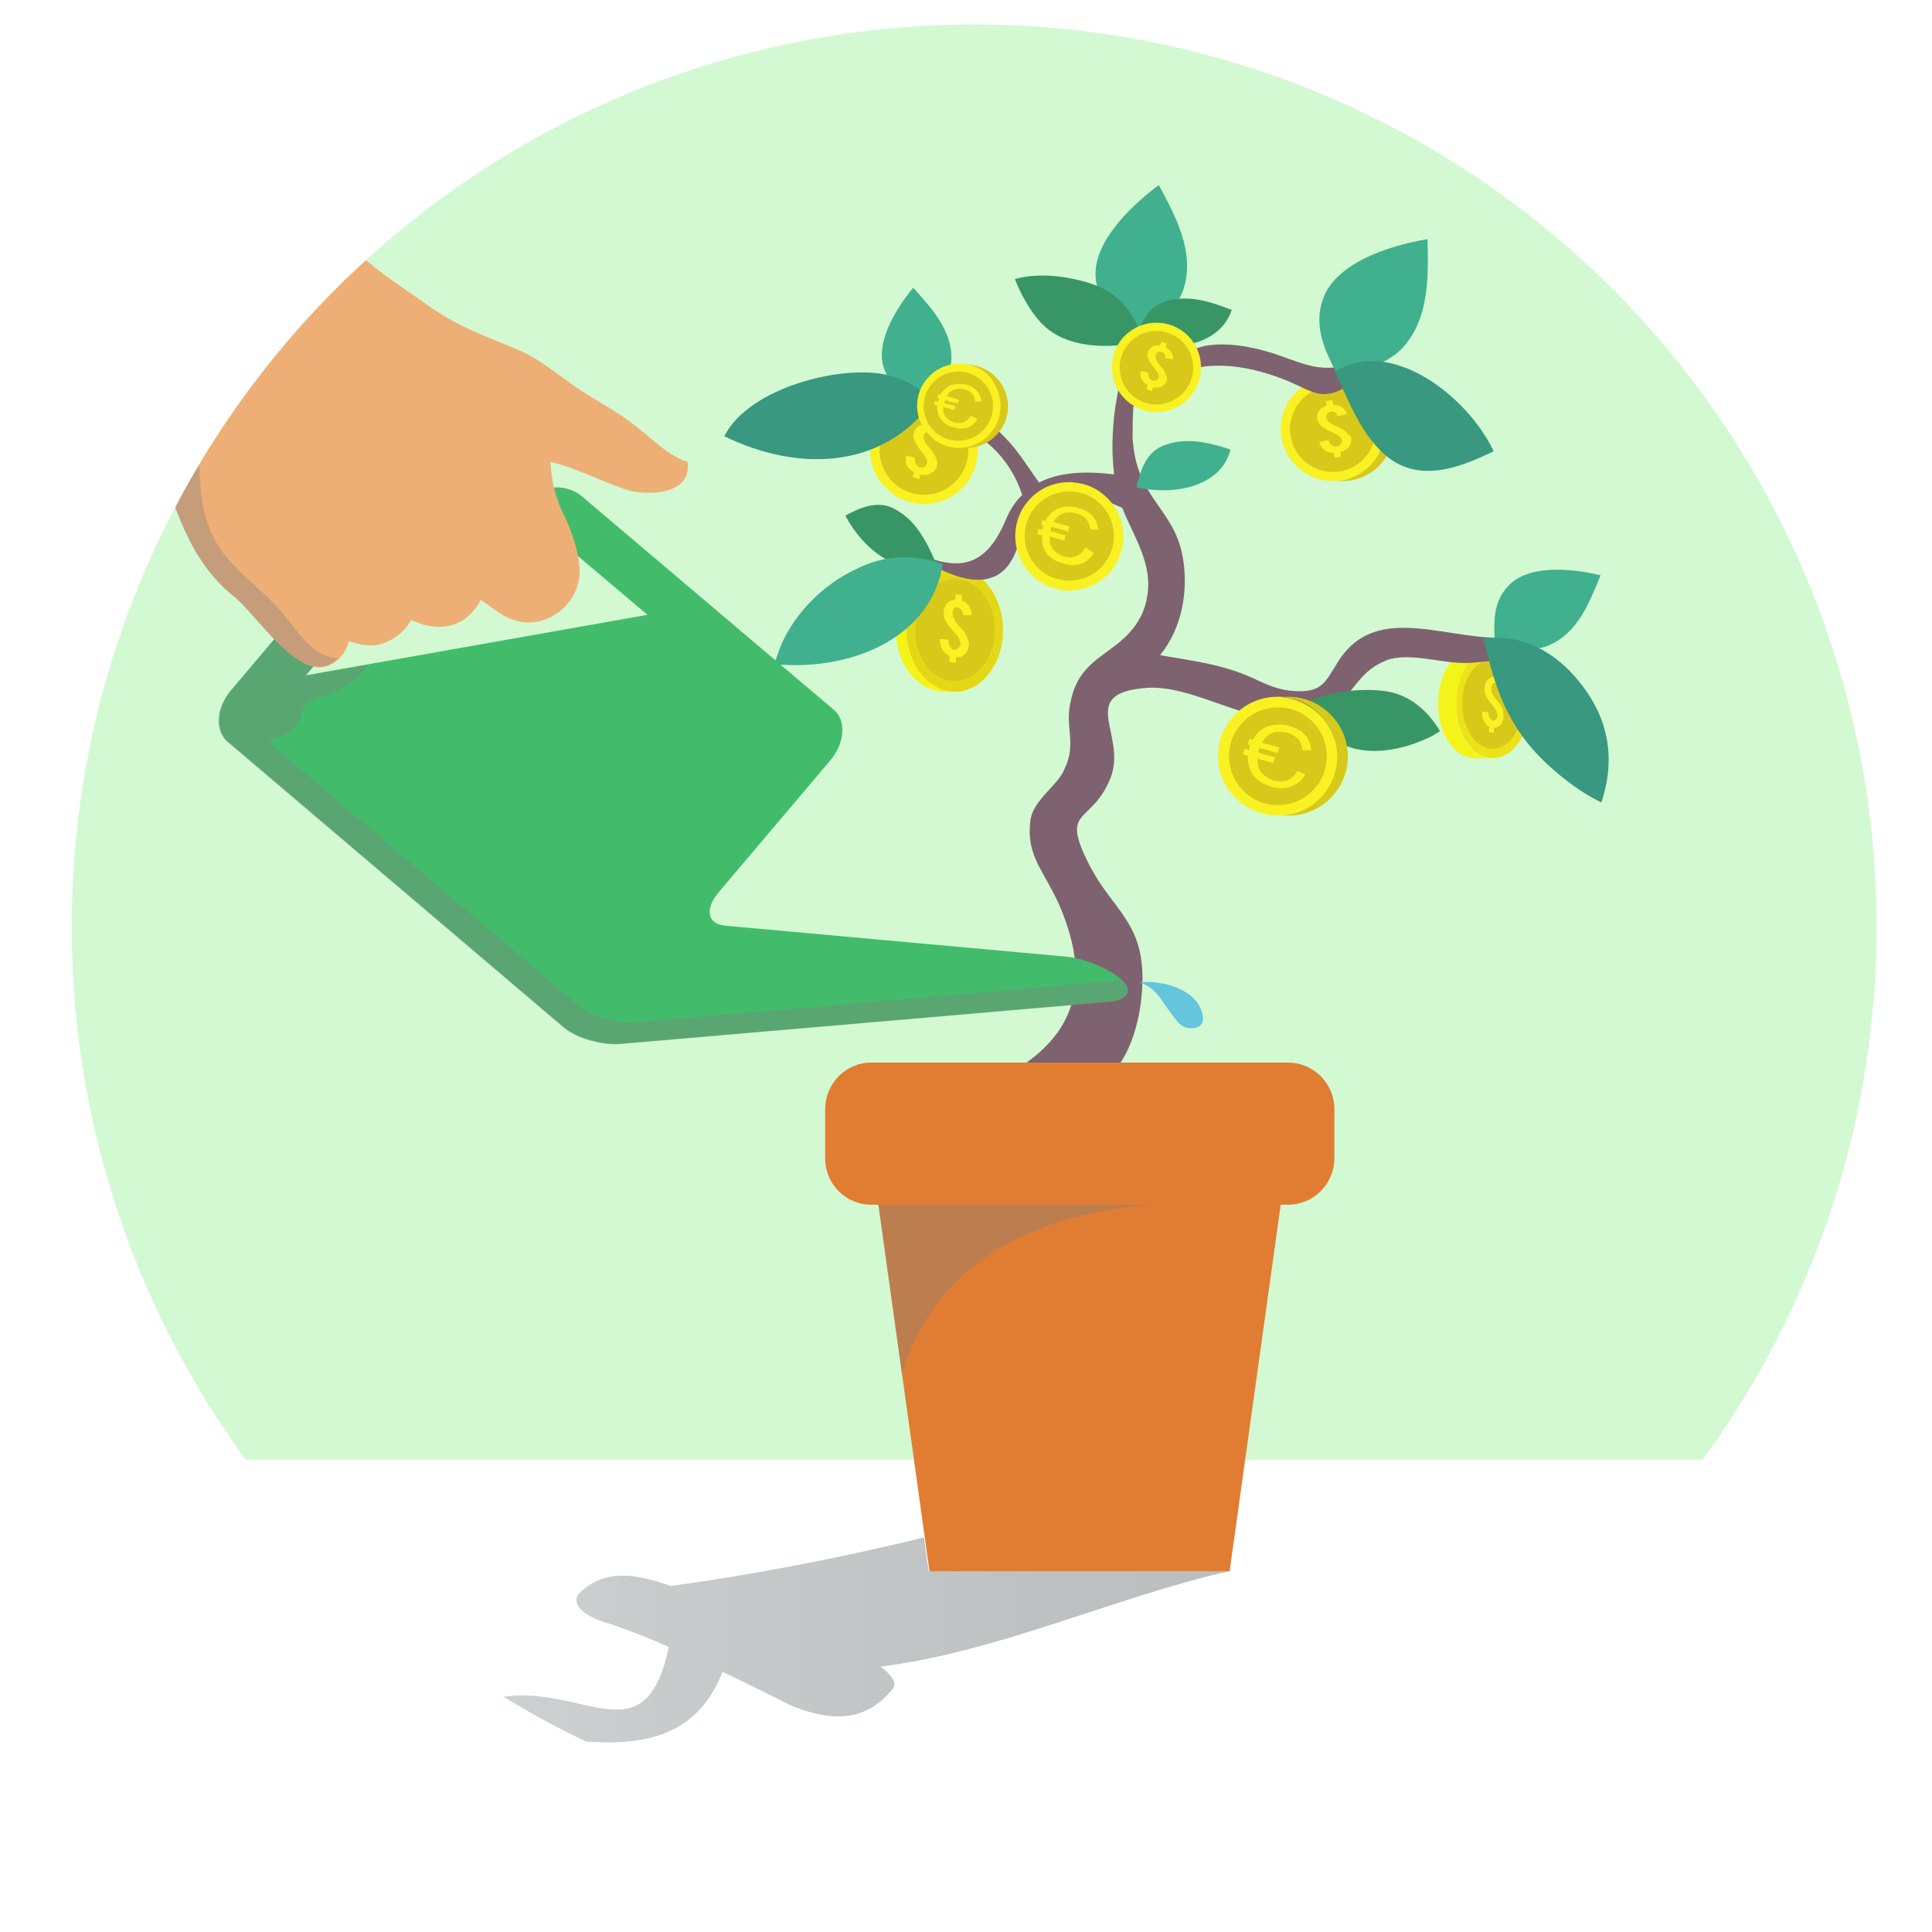 <?xml version="1.0" encoding="utf-8"?>
<!-- Generator: Adobe Illustrator 22.0.0, SVG Export Plug-In . SVG Version: 6.00 Build 0)  -->
<svg version="1.1" id="Layer_1" xmlns="http://www.w3.org/2000/svg" xmlns:xlink="http://www.w3.org/1999/xlink" x="0px" y="0px"
	 viewBox="0 0 450 450" style="enable-background:new 0 0 450 450;" xml:space="preserve">
<style type="text/css">
	.st0{clip-path:url(#SVGID_2_);}
	.st1{fill:#D2F9D2;}
	.st2{fill:#E17D33;}
	.st3{fill:#F4F419;}
	.st4{fill:#E4D816;}
	.st5{fill:#D7C81A;}
	.st6{fill:#F9F121;}
	.st7{fill:#EDE117;}
	.st8{fill:#7F626F;}
	.st9{fill:#41B08E;}
	.st10{fill:#389880;}
	.st11{fill:#389566;}
	.st12{opacity:0.37;fill:#808080;}
	.st13{opacity:0.37;}
	.st14{filter:url(#Adobe_OpacityMaskFilter);}
	.st15{filter:url(#Adobe_OpacityMaskFilter_1_);}
	.st16{mask:url(#SVGID_3_);fill:url(#SVGID_4_);}
	.st17{fill:url(#SVGID_5_);}
	.st18{fill:#42BC6B;}
	.st19{fill:#EEAF76;}
	.st20{fill:#FFFFFF;}
	.st21{fill:#808080;}
	.st22{fill:#964933;}
	.st23{fill:#64C5DC;}
</style>
<g>
	<defs>
		<circle id="SVGID_1_" cx="226.9" cy="215.9" r="210.2"/>
	</defs>
	<clipPath id="SVGID_2_">
		<use xlink:href="#SVGID_1_"  style="overflow:visible;"/>
	</clipPath>
	<g class="st0">
		<rect class="st1" width="450" height="340"/>
		<g>
			<path class="st2" d="M310.8,258.3v11.5c0,5.9-4.8,10.8-10.8,10.8h-1.7l-11.9,85.4h-69.9l-11.9-85.4h-1.7
				c-5.9,0-10.7-4.8-10.7-10.8v-11.5c0-5.9,4.8-10.8,10.7-10.8H300C306,247.5,310.8,252.4,310.8,258.3z"/>
			<g>
				<path class="st3" d="M225.5,161.1h-5.6c-1.1,0-2.1-0.2-3.1-0.6c-1.1-0.4-2.2-1-3.2-1.9c-5.2-4.5-6.5-13.4-3-20
					c2.1-4,5.5-6.2,9-6.3h5.6c-0.8,0-1.7,0.2-2.5,0.4c-2.6,0.9-4.9,2.9-6.5,5.9c-3.5,6.6-2.1,15.6,3,20c1,0.9,2.1,1.5,3.2,1.9
					c0.1,0,0.2,0.1,0.3,0.1C223.7,161,224.6,161.1,225.5,161.1z"/>
				<g>
					<path class="st4" d="M222.4,161.1c-0.9,0-1.9-0.2-2.8-0.5c-0.1,0-0.2-0.1-0.3-0.1c-1.1-0.4-2.2-1-3.2-1.9
						c-5.2-4.5-6.5-13.4-3-20c1.6-3,3.9-5,6.5-5.9c0.8-0.3,1.6-0.4,2.5-0.4h0.6c2.1,0,4.2,0.9,6,2.5c5.1,4.5,6.5,13.5,3,20
						c-2.1,4-5.5,6.2-8.9,6.3C222.7,161.1,222.6,161.1,222.4,161.1z"/>
				</g>
				<g>
					<path class="st5" d="M230.1,153.4c-2.9,5.4-8.7,6.9-12.9,3.2c-4.2-3.7-5.3-11.1-2.5-16.5c2.9-5.4,8.7-6.8,12.9-3.2
						C231.9,140.5,233,147.9,230.1,153.4z"/>
				</g>
				<g>
					<path class="st6" d="M225.7,150.2c-0.1,0.9-0.4,1.6-1,2.2c-0.4,0.4-0.9,0.6-1.5,0.7c-0.2,0-0.3,0-0.5,0l-0.1,1.3l-1.5-0.2
						l0.1-1.4c-0.4-0.2-0.8-0.4-1.1-0.7c-0.4-0.4-0.7-0.9-0.9-1.4c-0.2-0.6-0.3-1.2-0.3-1.9l2,0.2c0,0.8,0.2,1.4,0.5,1.8
						c0.2,0.3,0.5,0.5,0.8,0.5c0.5,0.1,0.8-0.1,1.2-0.5c0.2-0.2,0.3-0.5,0.3-0.8c0.1-0.5-0.2-1.1-0.6-1.7c-0.4-0.4-0.9-1.1-1.7-2
						c-0.6-0.7-1-1.4-1.3-1.9c-0.3-0.6-0.3-1.3-0.3-1.9c0.1-1.2,0.6-2,1.5-2.5c0.4-0.2,0.8-0.3,1.2-0.3l0.1-1.3l1.5,0.2l-0.1,1.3
						c0.4,0.1,0.8,0.3,1.1,0.6c0.4,0.3,0.7,0.7,0.9,1.2c0.2,0.5,0.3,1,0.3,1.6l-2,0c0-0.5-0.1-1-0.4-1.3c-0.2-0.2-0.4-0.4-0.8-0.5
						c-0.4-0.1-0.7,0-0.9,0.3c-0.2,0.2-0.3,0.5-0.3,0.9c-0.1,0.6,0.2,1.2,0.6,2c0.2,0.3,0.5,0.6,0.8,1c0.4,0.5,0.7,0.8,0.9,1
						c0.5,0.6,0.8,1.1,1,1.6c0.1,0.2,0.2,0.5,0.3,0.7C225.6,149.4,225.7,149.9,225.7,150.2z"/>
				</g>
			</g>
			<g>
				<path class="st5" d="M321.3,108.4c-2.6,2.7-6.3,3.9-9.8,3.6c2.8-0.2,5.5-1.5,7.6-3.6c4.7-4.8,4.5-12.5-0.3-17.1
					c-2.1-2-4.7-3.1-7.3-3.4c-0.4,0-0.7,0-1.1,0h2.2c3,0,6.1,1.1,8.4,3.4C325.8,95.9,326,103.6,321.3,108.4z"/>
				<path class="st6" d="M319.1,108.4c-2.1,2.2-4.8,3.4-7.6,3.6c-0.9,0.1-1.8,0.1-2.8-0.1c-1.3-0.2-2.5-0.5-3.6-1.1
					c-1.1-0.6-2.2-1.3-3.1-2.2c-4.8-4.7-4.9-12.3-0.3-17.1c2.4-2.4,5.5-3.7,8.7-3.7c0.4,0,0.7,0,1.1,0c2.7,0.2,5.3,1.4,7.3,3.4
					C323.7,95.9,323.8,103.6,319.1,108.4z"/>
				<g>
					<path class="st5" d="M317.6,106.9c-3.8,4-10.2,4-14.1,0.2c-4-3.8-4-10.2-0.2-14.1c3.8-4,10.2-4,14.1-0.2
						C321.4,96.6,321.5,102.9,317.6,106.9z"/>
				</g>
				<g>
					<path class="st6" d="M314.7,102c0.1,0.8-0.1,1.5-0.5,2.1c-0.3,0.4-0.8,0.7-1.4,1c-0.2,0.1-0.4,0.1-0.6,0.2l0.2,1.1l-1.6,0.2
						l-0.2-1.1c-0.5,0-0.9-0.1-1.3-0.2c-0.5-0.2-0.9-0.5-1.3-0.9c-0.3-0.4-0.6-0.9-0.7-1.5l2.1-0.4c0.2,0.6,0.5,1.1,0.9,1.3
						c0.3,0.2,0.6,0.2,1,0.2c0.5-0.1,0.9-0.3,1.1-0.7c0.1-0.2,0.2-0.4,0.1-0.8c-0.1-0.5-0.4-0.9-1-1.2c-0.5-0.2-1.2-0.6-2.2-1.1
						c-0.8-0.4-1.4-0.8-1.8-1.2c-0.4-0.4-0.6-0.9-0.7-1.5c-0.1-1,0.2-1.8,1-2.4c0.3-0.3,0.7-0.4,1.2-0.6l-0.2-1.1l1.6-0.2l0.1,1.1
						c0.5,0,0.9,0.1,1.3,0.2c0.5,0.1,0.9,0.4,1.2,0.7c0.3,0.3,0.5,0.7,0.7,1.2l-2.1,0.6c-0.1-0.4-0.3-0.8-0.7-1
						c-0.2-0.2-0.5-0.2-0.9-0.1c-0.4,0.1-0.7,0.2-0.9,0.5c-0.1,0.2-0.2,0.5-0.2,0.8c0.1,0.5,0.4,1,1.1,1.4c0.2,0.2,0.6,0.4,1.1,0.6
						c0.6,0.2,0.9,0.4,1.1,0.5c0.6,0.3,1.1,0.7,1.4,1c0.2,0.2,0.3,0.3,0.4,0.5C314.5,101.3,314.6,101.7,314.7,102z"/>
				</g>
			</g>
			<g>
				<g>
					<path class="st6" d="M224.2,113.6c-2.9,3-6.9,4.2-10.7,3.7c-1.3-0.2-2.6-0.6-3.8-1.2c-1.2-0.6-2.2-1.3-3.2-2.3
						c-5-4.8-5.1-12.7-0.3-17.7c4.8-5,12.7-5.1,17.7-0.3C228.9,100.8,229,108.7,224.2,113.6z"/>
				</g>
				<g>
					<path class="st5" d="M222.6,112.1c-4,4.1-10.5,4.2-14.6,0.2c-4.1-4-4.2-10.5-0.2-14.6c4-4.1,10.5-4.2,14.6-0.2
						C226.5,101.5,226.6,108,222.6,112.1z"/>
				</g>
				<g>
					<path class="st6" d="M218.2,108.6c-0.2,0.8-0.7,1.3-1.4,1.7c-0.5,0.3-1.1,0.4-1.8,0.3c-0.2,0-0.4,0-0.6-0.1l-0.3,1.1l-1.6-0.5
						l0.4-1.1c-0.4-0.2-0.8-0.5-1.1-0.8c-0.4-0.4-0.7-0.9-0.8-1.4c-0.1-0.5-0.1-1.1,0-1.7l2.1,0.5c-0.1,0.7,0,1.2,0.3,1.6
						c0.2,0.3,0.5,0.5,0.8,0.6c0.5,0.1,0.9,0.1,1.3-0.2c0.2-0.1,0.3-0.3,0.4-0.7c0.1-0.5,0-1-0.4-1.6c-0.3-0.4-0.9-1.1-1.5-2
						c-0.6-0.8-0.9-1.4-1.1-1.9c-0.2-0.6-0.2-1.1,0-1.7c0.3-1,1-1.6,2-1.8c0.4-0.1,0.9-0.1,1.4,0l0.3-1.1l1.6,0.5l-0.3,1.1
						c0.4,0.2,0.8,0.4,1.1,0.7c0.4,0.3,0.6,0.7,0.8,1.2c0.2,0.4,0.2,0.9,0.1,1.4l-2.2-0.4c0.1-0.5,0-0.9-0.2-1.2
						c-0.2-0.2-0.4-0.4-0.8-0.5c-0.4-0.1-0.8-0.1-1,0.1c-0.2,0.2-0.4,0.4-0.5,0.7c-0.2,0.5,0,1.1,0.4,1.8c0.2,0.3,0.4,0.6,0.8,1
						c0.4,0.5,0.7,0.8,0.8,1c0.4,0.6,0.7,1.1,0.9,1.6c0.1,0.2,0.1,0.4,0.2,0.6C218.3,107.9,218.3,108.3,218.2,108.6z"/>
				</g>
			</g>
			<g>
				<g>
					<path class="st7" d="M347.7,176.6c-0.7,0-1.4-0.1-2.1-0.4c-0.1,0-0.2-0.1-0.3-0.1c-0.8-0.4-1.7-0.9-2.4-1.7
						c-3.9-3.9-4.9-11.8-2.3-17.6c1.2-2.6,3-4.4,4.9-5.2c0.6-0.2,1.2-0.4,1.9-0.4h0.5c1.6,0,3.2,0.8,4.6,2.2
						c3.9,3.9,4.9,11.8,2.3,17.6c-1.6,3.5-4.1,5.4-6.8,5.6C347.9,176.6,347.8,176.6,347.7,176.6z"/>
				</g>
				<path class="st3" d="M347.7,176.6h-4.2c-0.8,0-1.6-0.2-2.4-0.5c-0.8-0.4-1.7-0.9-2.4-1.7c-3.9-3.9-4.9-11.8-2.3-17.6
					c1.6-3.5,4.2-5.4,6.8-5.5h4.2c-0.6,0-1.3,0.2-1.9,0.4c-1.9,0.8-3.7,2.5-4.9,5.2c-2.6,5.8-1.6,13.7,2.3,17.6
					c0.8,0.8,1.6,1.3,2.4,1.7c0.1,0,0.2,0.1,0.3,0.1C346.3,176.4,347,176.6,347.7,176.6z"/>
				<g>
					<path class="st5" d="M353.5,169.8c-2.2,4.8-6.6,6-9.8,2.8c-3.2-3.2-4.1-9.8-1.9-14.5c2.2-4.8,6.6-6,9.8-2.8
						C354.9,158.5,355.7,165,353.5,169.8z"/>
				</g>
				<g>
					<path class="st6" d="M350.2,167c-0.1,0.8-0.3,1.5-0.7,1.9c-0.3,0.3-0.7,0.5-1.1,0.6c-0.1,0-0.3,0-0.4,0l-0.1,1.2l-1.1-0.2
						l0.1-1.2c-0.3-0.1-0.6-0.3-0.8-0.6c-0.3-0.3-0.5-0.8-0.7-1.3c-0.2-0.5-0.2-1.1-0.2-1.7l1.5,0.2c0,0.7,0.1,1.2,0.4,1.5
						c0.2,0.3,0.4,0.4,0.6,0.4c0.3,0.1,0.6-0.1,0.9-0.4c0.1-0.2,0.2-0.4,0.2-0.7c0-0.5-0.1-1-0.5-1.5c-0.3-0.4-0.7-1-1.3-1.7
						c-0.5-0.7-0.8-1.2-1-1.7c-0.2-0.5-0.3-1.1-0.2-1.7c0.1-1,0.5-1.8,1.2-2.2c0.3-0.2,0.6-0.2,0.9-0.3l0.1-1.2l1.1,0.2l-0.1,1.2
						c0.3,0.1,0.6,0.3,0.8,0.5c0.3,0.3,0.5,0.6,0.7,1c0.2,0.4,0.2,0.9,0.2,1.4l-1.5,0c0-0.5-0.1-0.9-0.3-1.2
						c-0.1-0.2-0.3-0.4-0.6-0.4c-0.3,0-0.5,0-0.7,0.3c-0.1,0.2-0.2,0.5-0.3,0.8c0,0.5,0.1,1.1,0.5,1.7c0.1,0.2,0.3,0.5,0.6,0.9
						c0.3,0.4,0.6,0.7,0.7,0.8c0.4,0.5,0.6,1,0.8,1.4c0.1,0.2,0.1,0.4,0.2,0.6C350.1,166.3,350.2,166.7,350.2,167z"/>
				</g>
			</g>
			<g>
				<path class="st8" d="M355.3,148c-3.8,4.4-3.1,5.7-11.8,6.3c-6.1,0.8-13.6-2.3-19.7-0.8c-9.1,3-8.3,10.6-17.4,13.6
					c-13.6,3.8-28-8.3-40.2-6.8c-15.2,1.5-3.7,10.9-7.5,20.8c-4.5,11.4-12.2,6.5-4.7,20.9c5.3,9.9,12.1,12.9,12.1,25.8
					c0,6.2-1.4,14.1-5.1,19.7h-21.9c11.2-8,14.8-19.1,8.1-35.6c-3.8-9.1-8.3-12.2-7.2-20.8c0.6-4.8,6.4-8.1,7.9-11.9
					c3-6.1,0-9.8,1.5-15.9c2.3-11.4,12.1-10.6,16.7-20.5c3.9-9.7-1.6-16.6-4.7-24.5c-4.7-2.2-9.7-3.6-13.5-2.8
					c-12.1,2.3-8.3,13.6-15.2,18.2c-5.9,3.8-15.2-1.2-22.3-6.3c9.7,4.6,18.1,7.5,23.8-6.2c1-2.4,2.3-4.4,3.9-5.9
					c-2.5-7.8-8.4-13.9-15.6-16.4c-4.8-2-9.8-3.9-13.4-7.3c5,1.3,9.1,0.3,14.9,3.1c10.2,5,13.4,11.2,18,17.7
					c4.8-2.5,11-2.7,17.5-1.9c-1.5-12.1,1.4-26.1,6.9-36.9c-0.7,4.5-1.4,9.7-1.8,14.8c5.5-2.2,10.2-6.5,15.9-7.8
					c5.7-1.1,12.5,0.4,17.8,2.3c6.4,2.3,9.9,3.8,16.3,1.9c2.5-0.7,4.5-1.3,6.4-1.8c-1.5,1.9-3.1,4-5.7,6c-7.6,5.3-9.5,1.9-16.7-0.8
					c-13.8-5.2-25.8-4.1-34.6,6.5c-0.2,2.5-0.2,5-0.2,7.2c0.8,14.4,9.6,16.2,11.7,27.9c1.3,7.5,0,16.3-5.3,22.8
					c7.4,1.3,14.5,2.1,21.5,5.3c3.7,1.7,6.5,3.1,11.1,3.1c5.1,0,6-2.3,8.5-6.3c9.1-15.4,26.4-4.8,40.9-6.3
					C353.4,148.4,354.4,148.2,355.3,148z"/>
				<path class="st9" d="M308.1,69.8c2.7-8.2,14.7-12.5,24.4-14.1c0.2,8.9,0.4,18.4-5.7,25.2c-3.3,3.7-9.8,5.9-15.3,6.3
					C308.6,81.8,305.9,76,308.1,69.8z"/>
				<path class="st9" d="M206.1,86.3c-2.5-5.8,2.1-13.8,6.6-19.3c4.3,4.8,9,9.9,8.9,16.5c-0.1,3.6-2.5,7.9-5.4,10.7
					C212.1,92.6,207.9,90.7,206.1,86.3z"/>
				<path class="st9" d="M255.3,65.5c-1.3-8.1,7.1-16.8,14.6-22.4c4,7.4,8.3,15.4,5.9,23.8c-1.3,4.5-5.7,9.2-10.3,11.9
					C260.9,75.4,256.1,71.7,255.3,65.5z"/>
				<path class="st9" d="M351.2,136.6c4.4-5,14.2-4.4,21.6-2.6c-2.6,6.4-5.3,13.3-11.8,16.2c-3.5,1.6-8.7,1.2-12.8-0.2
					C347.9,145.2,347.7,140.3,351.2,136.6z"/>
				<path class="st10" d="M347.9,105.1c-8.4,4.1-17.9,7.6-25.7,0.5c-5.5-5.1-8.1-12.4-11.3-19C323.8,78.3,341.8,92.2,347.9,105.1z"
					/>
				<path class="st11" d="M196.9,120.1c3.6-2,7.6-3.5,11.2-1.7c5.1,2.6,7.6,7.5,9.8,12.5C209.9,135,201.1,128.1,196.9,120.1z"/>
				<path class="st9" d="M264.7,113.5c0.9-4,2.3-8,6-9.6c5.3-2.2,10.7-0.9,15.9,0.8C284.4,113.4,273.5,115.5,264.7,113.5z"/>
				<path class="st11" d="M264.4,79.4c1.2-4,2.9-7.8,6.7-9.1c5.5-1.8,10.7-0.1,15.8,1.9C284,80.7,273,82.1,264.4,79.4z"/>
				<path class="st9" d="M219.6,131.3c-2.6,17.2-21.3,25.1-39.2,23.4c0.5-1.7,1.1-3.4,1.6-4.6c3.3-7.5,9.8-13.9,17.1-17.4
					C206.3,129,213,129.2,219.6,131.3z"/>
				<path class="st10" d="M217.3,93.3c-11.7,16.4-31.9,16.5-48.6,8.3c5.9-11.6,28-16.8,38.2-14.2C210.8,88.3,214.3,90.5,217.3,93.3z
					"/>
				<path class="st11" d="M335.4,170.3c-0.7,0.4-1.4,0.9-2.2,1.3c-6.1,3-14.6,4.9-21,1.5c-2.8-1.5-6.8-5-9.3-8.6
					c5.7-3.6,14.6-4.3,19.9-3.5C328.5,161.9,332.6,165.6,335.4,170.3z"/>
				<path class="st11" d="M266.2,79.4c-0.8,0.2-1.6,0.4-2.5,0.6c-6.7,1.2-15.4,0.8-20.6-4.2c-2.3-2.1-5.2-6.7-6.7-10.8
					c6.5-1.9,15.2-0.2,20.1,2C261.8,69.5,264.7,74.2,266.2,79.4z"/>
				<path class="st10" d="M373,186.9c-4.4-2.1-8.6-5.2-12.6-8.9c-9.4-8.7-12.4-18.3-14.8-29.3c9.7-1.2,18.2,3.9,24.1,12.6
					C375.4,169.7,375.8,178.4,373,186.9z"/>
			</g>
			<g>
				<g>
					<path class="st6" d="M276.8,92.8c-2.4,2.5-5.7,3.5-8.9,3.1c-1.1-0.1-2.1-0.5-3.1-1c-1-0.5-1.9-1.1-2.7-1.9
						c-4.1-4-4.2-10.6-0.2-14.7c4-4.1,10.6-4.2,14.7-0.2C280.7,82.1,280.8,88.7,276.8,92.8z"/>
				</g>
				<g>
					<path class="st5" d="M275.5,91.6c-3.3,3.4-8.7,3.5-12.1,0.2c-3.4-3.3-3.5-8.7-0.2-12.1c3.3-3.4,8.7-3.5,12.1-0.2
						C278.7,82.7,278.8,88.2,275.5,91.6z"/>
				</g>
				<g>
					<path class="st6" d="M271.8,88.6c-0.2,0.6-0.6,1.1-1.2,1.4c-0.4,0.2-0.9,0.3-1.5,0.3c-0.2,0-0.3,0-0.5-0.1l-0.3,0.9l-1.3-0.4
						l0.3-1c-0.4-0.2-0.7-0.4-0.9-0.7c-0.3-0.3-0.6-0.7-0.7-1.2c-0.1-0.4-0.1-0.9,0-1.4l1.8,0.4c-0.1,0.6,0,1,0.2,1.3
						c0.2,0.2,0.4,0.4,0.7,0.5c0.4,0.1,0.8,0.1,1.1-0.1c0.2-0.1,0.3-0.3,0.4-0.5c0.1-0.4,0-0.8-0.3-1.3c-0.3-0.4-0.7-0.9-1.3-1.7
						c-0.5-0.6-0.8-1.2-0.9-1.6c-0.2-0.5-0.2-0.9,0-1.4c0.3-0.8,0.8-1.3,1.7-1.5c0.4-0.1,0.7-0.1,1.1,0l0.3-0.9l1.3,0.4l-0.3,0.9
						c0.4,0.2,0.7,0.4,0.9,0.6c0.3,0.3,0.5,0.6,0.7,1c0.1,0.4,0.2,0.8,0.1,1.2l-1.8-0.3c0.1-0.4,0-0.7-0.2-1
						c-0.1-0.2-0.3-0.4-0.7-0.4c-0.3-0.1-0.6-0.1-0.9,0.1c-0.2,0.1-0.3,0.3-0.4,0.6c-0.1,0.4,0,0.9,0.3,1.5c0.1,0.2,0.3,0.5,0.6,0.8
						c0.3,0.4,0.6,0.7,0.7,0.8c0.4,0.5,0.6,0.9,0.7,1.3c0.1,0.2,0.1,0.4,0.1,0.5C271.9,88.1,271.9,88.4,271.8,88.6z"/>
				</g>
			</g>
			<g>
				<path class="st5" d="M310,185.8c-3,3.1-7.2,4.5-11.2,4.1c3.2-0.3,6.3-1.7,8.7-4.1c5.3-5.5,5.2-14.2-0.3-19.6
					c-2.4-2.3-5.3-3.6-8.4-3.8c-0.4,0-0.8-0.1-1.2-0.1h2.5c3.5,0,6.9,1.3,9.6,3.9C315.2,171.5,315.4,180.3,310,185.8z"/>
				<path class="st6" d="M307.6,185.8c-2.4,2.5-5.5,3.9-8.7,4.1c-1,0.1-2.1,0.1-3.2-0.1c-1.4-0.2-2.8-0.6-4.2-1.3
					c-1.3-0.6-2.5-1.4-3.6-2.5c-5.5-5.3-5.6-14.1-0.3-19.5c2.7-2.8,6.3-4.2,9.9-4.2c0.4,0,0.8,0,1.2,0.1c3,0.3,6,1.6,8.4,3.8
					C312.7,171.5,312.9,180.3,307.6,185.8z"/>
				<g>
					<path class="st5" d="M305.8,184.1c-4.4,4.5-11.6,4.6-16.1,0.2c-4.5-4.4-4.6-11.6-0.2-16.1c4.4-4.5,11.6-4.6,16.1-0.2
						C310.1,172.3,310.2,179.6,305.8,184.1z"/>
				</g>
				<g>
					<g>
						<path class="st6" d="M304,180.4c-0.8,1.4-1.9,2.3-3.3,2.8c-1.3,0.5-2.8,0.5-4.4,0.1c-1.7-0.5-2.9-1.1-3.8-2
							c-0.9-0.9-1.4-2-1.7-3.3c-0.1-0.6-0.2-1.3-0.1-2l-1.2-0.3l0.4-1.3l1,0.3c0-0.2,0.1-0.4,0.1-0.6c0-0.2,0.1-0.3,0.2-0.5
							l-0.6-0.2l0.4-1.3l0.8,0.2c0.3-0.7,0.8-1.2,1.3-1.7c0.9-0.9,2-1.5,3.3-1.7c1.3-0.2,2.6-0.2,4,0.2c1.5,0.4,2.7,1.1,3.6,2.1
							c0.9,1,1.3,2.2,1.4,3.6l-2.1-0.1c-0.1-1.1-0.4-2-1-2.6c-0.6-0.6-1.3-1.1-2.4-1.4c-1.2-0.3-2.3-0.3-3.2-0.1
							c-0.9,0.3-1.7,0.8-2.2,1.6c-0.2,0.2-0.3,0.5-0.5,0.8l4,1.1l-0.4,1.3l-4.2-1.2c-0.1,0.2-0.1,0.3-0.2,0.5
							c-0.1,0.2-0.1,0.4-0.1,0.6l3.9,1.1l-0.4,1.3l-3.7-1c0,0.4,0,0.9,0.1,1.3c0.1,1,0.6,1.8,1.3,2.4c0.7,0.7,1.5,1.1,2.4,1.4
							c1.1,0.3,2.2,0.3,3.2-0.1c1-0.4,1.7-1.1,2.3-2.2L304,180.4z"/>
					</g>
				</g>
			</g>
			<g>
				<path class="st6" d="M258.1,133.7c-2.2,2.3-5,3.5-7.9,3.8c-1,0.1-1.9,0.1-2.9-0.1c-1.3-0.2-2.6-0.6-3.8-1.2
					c-1.2-0.6-2.3-1.3-3.2-2.3c-5-4.9-5.1-12.8-0.3-17.8c2.5-2.6,5.8-3.8,9.1-3.8c0.4,0,0.8,0,1.1,0.1c2.8,0.2,5.5,1.4,7.6,3.5
					C262.8,120.7,262.9,128.7,258.1,133.7z"/>
				<g>
					<path class="st5" d="M256.5,132.1c-4,4.1-10.6,4.2-14.7,0.2c-4.1-4-4.2-10.6-0.2-14.7c4-4.1,10.6-4.2,14.7-0.2
						C260.4,121.4,260.5,128,256.5,132.1z"/>
				</g>
				<g>
					<g>
						<path class="st6" d="M254.8,128.8c-0.8,1.3-1.8,2.1-3,2.5c-1.2,0.4-2.6,0.5-4,0c-1.5-0.4-2.7-1-3.5-1.8
							c-0.8-0.8-1.3-1.8-1.5-3c-0.1-0.6-0.1-1.2-0.1-1.8l-1.1-0.3l0.3-1.2l0.9,0.2c0-0.2,0.1-0.4,0.1-0.5c0-0.2,0.1-0.3,0.1-0.5
							l-0.5-0.1l0.3-1.2l0.7,0.2c0.3-0.6,0.7-1.1,1.1-1.6c0.8-0.8,1.8-1.3,3-1.6c1.2-0.2,2.4-0.2,3.6,0.2c1.4,0.4,2.5,1,3.3,1.9
							c0.8,0.9,1.2,2,1.3,3.2l-1.9-0.1c-0.1-1-0.4-1.8-0.9-2.4c-0.5-0.6-1.2-1-2.2-1.3c-1.1-0.3-2.1-0.3-2.9-0.1
							c-0.9,0.3-1.5,0.7-2.1,1.4c-0.2,0.2-0.3,0.5-0.4,0.7l3.7,1l-0.3,1.2l-3.9-1.1c-0.1,0.2-0.1,0.3-0.1,0.5c0,0.2-0.1,0.4-0.1,0.5
							l3.5,1l-0.3,1.2l-3.4-0.9c0,0.4,0,0.8,0,1.1c0.1,0.9,0.5,1.6,1.1,2.2c0.6,0.6,1.4,1,2.2,1.3c1,0.3,2,0.3,2.9-0.1
							c0.9-0.3,1.6-1,2.1-2L254.8,128.8z"/>
					</g>
				</g>
			</g>
			<g>
				<path class="st5" d="M232,101.4c-2.1,2.2-5.1,3.2-7.9,2.9c2.2-0.2,4.4-1.2,6.1-2.9c3.8-3.9,3.7-10.1-0.2-13.8
					c-1.7-1.6-3.8-2.5-5.9-2.7c-0.3,0-0.6,0-0.9,0h1.8c2.4,0,4.9,0.9,6.8,2.8C235.7,91.4,235.8,97.6,232,101.4z"/>
				<path class="st6" d="M230.3,101.4c-1.7,1.7-3.9,2.7-6.1,2.9c-0.7,0.1-1.5,0.1-2.2-0.1c-1-0.1-2-0.4-2.9-0.9
					c-0.9-0.4-1.8-1-2.5-1.8c-3.9-3.8-4-9.9-0.2-13.8c1.9-2,4.5-3,7-3c0.3,0,0.6,0,0.9,0c2.1,0.2,4.2,1.1,5.9,2.7
					C233.9,91.4,234,97.6,230.3,101.4z"/>
				<g>
					<path class="st5" d="M229,100.2c-3.1,3.2-8.2,3.3-11.4,0.2c-3.2-3.1-3.3-8.2-0.2-11.4c3.1-3.2,8.2-3.3,11.4-0.2
						C232.1,91.9,232.1,97,229,100.2z"/>
				</g>
				<g>
					<g>
						<path class="st6" d="M227.7,97.6c-0.6,1-1.4,1.6-2.3,2c-0.9,0.3-2,0.3-3.1,0c-1.2-0.3-2.1-0.8-2.7-1.4c-0.6-0.6-1-1.4-1.2-2.3
							c-0.1-0.5-0.1-0.9-0.1-1.4l-0.8-0.2l0.3-0.9l0.7,0.2c0-0.1,0.1-0.3,0.1-0.4c0-0.1,0.1-0.2,0.1-0.4l-0.4-0.1l0.3-0.9l0.5,0.1
							c0.2-0.5,0.5-0.9,0.9-1.2c0.6-0.6,1.4-1,2.3-1.2c0.9-0.2,1.8-0.1,2.8,0.1c1.1,0.3,1.9,0.8,2.5,1.5c0.6,0.7,0.9,1.5,1,2.5
							l-1.5-0.1c-0.1-0.8-0.3-1.4-0.7-1.8c-0.4-0.5-1-0.8-1.7-1c-0.8-0.2-1.6-0.2-2.3,0c-0.7,0.2-1.2,0.6-1.6,1.1
							c-0.1,0.2-0.2,0.4-0.3,0.5l2.9,0.8l-0.3,0.9l-3-0.8c0,0.1-0.1,0.2-0.1,0.3c0,0.1-0.1,0.3-0.1,0.4l2.7,0.7l-0.3,0.9l-2.6-0.7
							c0,0.3,0,0.6,0,0.9c0.1,0.7,0.4,1.3,0.9,1.7c0.5,0.5,1.1,0.8,1.7,1c0.8,0.2,1.6,0.2,2.2-0.1c0.7-0.3,1.2-0.8,1.6-1.5
							L227.7,97.6z"/>
					</g>
				</g>
			</g>
			<path class="st12" d="M204.6,280.6l5.5,39.7c9.4-33.1,43.4-38.9,59.6-39.7H204.6z"/>
			<g class="st13">
				<defs>
					<filter id="Adobe_OpacityMaskFilter" filterUnits="userSpaceOnUse" x="0" y="358.2" width="286.3" height="60.2">
						<feColorMatrix  type="matrix" values="1 0 0 0 0  0 1 0 0 0  0 0 1 0 0  0 0 0 1 0"/>
					</filter>
				</defs>
				<mask maskUnits="userSpaceOnUse" x="0" y="358.2" width="286.3" height="60.2" id="SVGID_3_">
					<g class="st14">
						<defs>
							<filter id="Adobe_OpacityMaskFilter_1_" filterUnits="userSpaceOnUse" x="0" y="358.2" width="286.3" height="60.2">
								<feFlood  style="flood-color:white;flood-opacity:1" result="back"/>
								<feBlend  in="SourceGraphic" in2="back" mode="normal"/>
							</filter>
						</defs>
						<mask maskUnits="userSpaceOnUse" x="0" y="358.2" width="286.3" height="60.2" id="SVGID_3_">
							<g class="st15">
							</g>
						</mask>
						<linearGradient id="SVGID_4_" gradientUnits="userSpaceOnUse" x1="0" y1="388.25" x2="286.269" y2="388.25">
							<stop  offset="0" style="stop-color:#242424"/>
							<stop  offset="5.029052e-02" style="stop-color:#2E2E2E"/>
							<stop  offset="0.375" style="stop-color:#676767"/>
							<stop  offset="0.653" style="stop-color:#929292"/>
							<stop  offset="0.87" style="stop-color:#ABABAB"/>
							<stop  offset="1" style="stop-color:#B5B5B5"/>
						</linearGradient>
						<path class="st16" d="M208,393.3c-5.9,7.2-13,8.1-23.2,4.2c-5.5-2.7-11-5.5-16.5-8.1c-8.5,21.6-30.1,16.6-49.8,14.1
							c-10.4-1.3-17.1,5.3-26.3,8.5c-5.6,2.5-8.9,0.9-11.4,6.2H68.6c-1.2-1.1-2.3-2.2-2.7-2.4c-12.5-6.6-30.5-24.5-45.4-19
							c-4,2-9.2,5.3-12.5,6.6c-2,0.7-4.9,1.6-8.1,2.4v-21.7c4.2,4.3,9.5,11.7,5.4,14.7c-0.6,0.3-1.3,0.6-2,0.9
							c0.8-0.2,1.5-0.5,2-0.9c7-3.4,13.3-8.3,20.4-9.2c5.4-0.7,10.5,0.8,15.4,3.2c-1-1.8-1.7-3.8-1.6-5.2
							c1.1-8.6,17.4-11.7,27.5-14.3c3.5,8.2,3.3,13.7-4.2,21.6c-3.5,3.9-6.8,5.1-10.5,5.1c8.6,6.1,17.2,12.6,26.6,12.4l0,0
							c13.6-5.8,27-16.6,41.4-17.5c17.6-0.6,30.3,13.1,35.5-11.3c-5.2-2.3-10.6-4.4-16-6.1c-5-1.9-6.5-4.4-5-6.3
							c6.3-6.3,14.2-4.3,21.4-1.8h0c19.4-2.6,41.2-6.9,59-11.3h0l1.1,7.9h69.8c-26.1,5.9-53.7,18.8-81.1,22.2
							C207.3,389.7,209.1,392,208,393.3z"/>
					</g>
				</mask>
				<linearGradient id="SVGID_5_" gradientUnits="userSpaceOnUse" x1="0" y1="388.25" x2="286.269" y2="388.25">
					<stop  offset="0" style="stop-color:#A8B5B8"/>
					<stop  offset="0.195" style="stop-color:#8F9B9E"/>
					<stop  offset="0.552" style="stop-color:#677174"/>
					<stop  offset="0.832" style="stop-color:#4E585B"/>
					<stop  offset="1" style="stop-color:#454E51"/>
				</linearGradient>
				<path class="st17" d="M208,393.3c-5.9,7.2-13,8.1-23.2,4.2c-5.5-2.7-11-5.5-16.5-8.1c-8.5,21.6-30.1,16.6-49.8,14.1
					c-10.4-1.3-17.1,5.3-26.3,8.5c-5.6,2.5-8.9,0.9-11.4,6.2H68.6c-1.2-1.1-2.3-2.2-2.7-2.4c-12.5-6.6-30.5-24.5-45.4-19
					c-4,2-9.2,5.3-12.5,6.6c-2,0.7-4.9,1.6-8.1,2.4v-21.7c4.2,4.3,9.5,11.7,5.4,14.7c-0.6,0.3-1.3,0.6-2,0.9c0.8-0.2,1.5-0.5,2-0.9
					c7-3.4,13.3-8.3,20.4-9.2c5.4-0.7,10.5,0.8,15.4,3.2c-1-1.8-1.7-3.8-1.6-5.2c1.1-8.6,17.4-11.7,27.5-14.3
					c3.5,8.2,3.3,13.7-4.2,21.6c-3.5,3.9-6.8,5.1-10.5,5.1c8.6,6.1,17.2,12.6,26.6,12.4l0,0c13.6-5.8,27-16.6,41.4-17.5
					c17.6-0.6,30.3,13.1,35.5-11.3c-5.2-2.3-10.6-4.4-16-6.1c-5-1.9-6.5-4.4-5-6.3c6.3-6.3,14.2-4.3,21.4-1.8h0
					c19.4-2.6,41.2-6.9,59-11.3h0l1.1,7.9h69.8c-26.1,5.9-53.7,18.8-81.1,22.2C207.3,389.7,209.1,392,208,393.3z"/>
			</g>
		</g>
		<g>
			<path class="st18" d="M86,122.7l-32.2,38.1c-3.3,3.9-3.7,9.2-0.9,11.8l78.6,66.8c2.9,2.4,8.9,4.1,13.2,3.7l113.8-9.8
				c4.4-0.4,5.5-2.8,2.6-5.2l-0.2-0.2c-2.9-2.4-8.6-4.8-12.8-5.1l-79.3-7.2c-4.1-0.4-4.7-4-1.3-7.9l25.9-30.6
				c3.3-3.9,3.8-9.2,0.9-11.7l-58.9-49.9c-1.6-1.4-4.7-2.3-6.8-1.9l-36.1,5.5C90.3,119.5,87.4,121.1,86,122.7z M91.8,133.1
				c1.4-1.6,4.3-3.2,6.4-3.6l27-4.1c2.1-0.4,5.2,0.5,6.8,1.9l18.8,15.9l-79.6,14.1L91.8,133.1z"/>
			<path class="st19" d="M160.2,107.6c0.9,8.3-10.4,7.5-13.5,6.7c-6.2-1.9-12.3-5.3-18.5-6.7c0.3,4.8,1.3,8.9,3.5,13.1
				c1.7,3.5,3.3,8.7,3.3,12.5c0,5.7-4.4,10.5-9.8,11.6c-5.7,1-9.1-2.2-13.2-5.1c-3.3,6.3-9.5,7.9-16.2,4.7c-1.4,2.3-3.1,4-5.9,5.2
				c-3.4,1.4-5.7,0.5-8.7-0.2c-0.5,2.1-1.6,3.8-3.6,5.1c-7.8,5.1-18-11.8-23.4-15.8c-9.2-7.5-12.7-18.3-16.2-29
				c-3.6-11.2-4.2-18.7-10.2-29.2C21.5,69.4,21.9,62,11.2,41l52.3-23.2c3.2,9.5,9.4,29.2,14.6,35.9c9.1,9.4,12.2,10.8,23,18.4
				c6.5,4.4,13.1,6.6,20.1,9.6c6,2.7,10.8,7.5,16.6,10.8c4.1,2.5,8,4.7,11.7,7.9C152.6,102.9,156.2,106.4,160.2,107.6z"/>
			<path class="st12" d="M258.4,233.4l-113.8,9.8c-4.3,0.4-10.3-1.3-13.2-3.7l-78.6-66.8c-2.9-2.6-2.5-7.8,0.9-11.8l1.5-1.7
				l8.7-10.3c3,3.1,6.2,5.7,9.2,6.3l-1.9,2.3l14.5-2.6c-2,2.6-3.7,4.4-7.1,6c-2.5,1.2-6.7,1.9-7.8,3.8c-0.6,1-0.6,2.7-1.5,3.8
				c-1,1.5-2.4,2.2-4,3.1c-0.9,0.4-2,0.8-3.1,0.9l72.8,61.9c2.9,2.4,8.9,4.1,13.2,3.7l113.2-9.8C263.9,230.7,262.7,233,258.4,233.4z
				"/>
			
				<rect x="3.2" y="20.1" transform="matrix(0.96 -0.281 0.281 0.96 -7.824 12.72)" class="st20" width="74.6" height="27.2"/>
			<g class="st13">
				<path class="st21" d="M78.7,153.3c-0.4,0.3-0.8,0.7-1.3,1c-7.8,5.1-18-11.8-23.4-15.8c-9.2-7.5-12.7-18.3-16.2-29
					c-3.6-11.2-4.2-18.7-10.2-29.2C23,72.2,22,66,17.4,54.6L70.8,39c0.5,1.1,0.9,2.3,1.4,3.4c-9.1,6.1-22.8,9-29.5,17.9
					c-5.3,6.8-6.4,13.2-4.7,21.5c1.5,6.8,7.3,14.2,8.1,21.3c0.6,7.4,0,13.6,3,20.7c3.3,8,11.2,12.4,16.9,19.2
					C70.2,148.4,73.7,153.3,78.7,153.3z"/>
			</g>
			<polygon class="st22" points="83.8,18.4 75.6,20.8 65.4,23.8 20,37 4,41.7 0,42.9 0,0 78.4,0 			"/>
			<path class="st23" d="M277.3,239.5c-2.1-0.1-2.8-1.2-4-2.8c-2.5-3-3.9-6.8-8-7.9c5.3-0.6,13.6,1.6,14.8,7.5
				C280.6,238.3,279.5,239.6,277.3,239.5z"/>
		</g>
	</g>
</g>
</svg>
